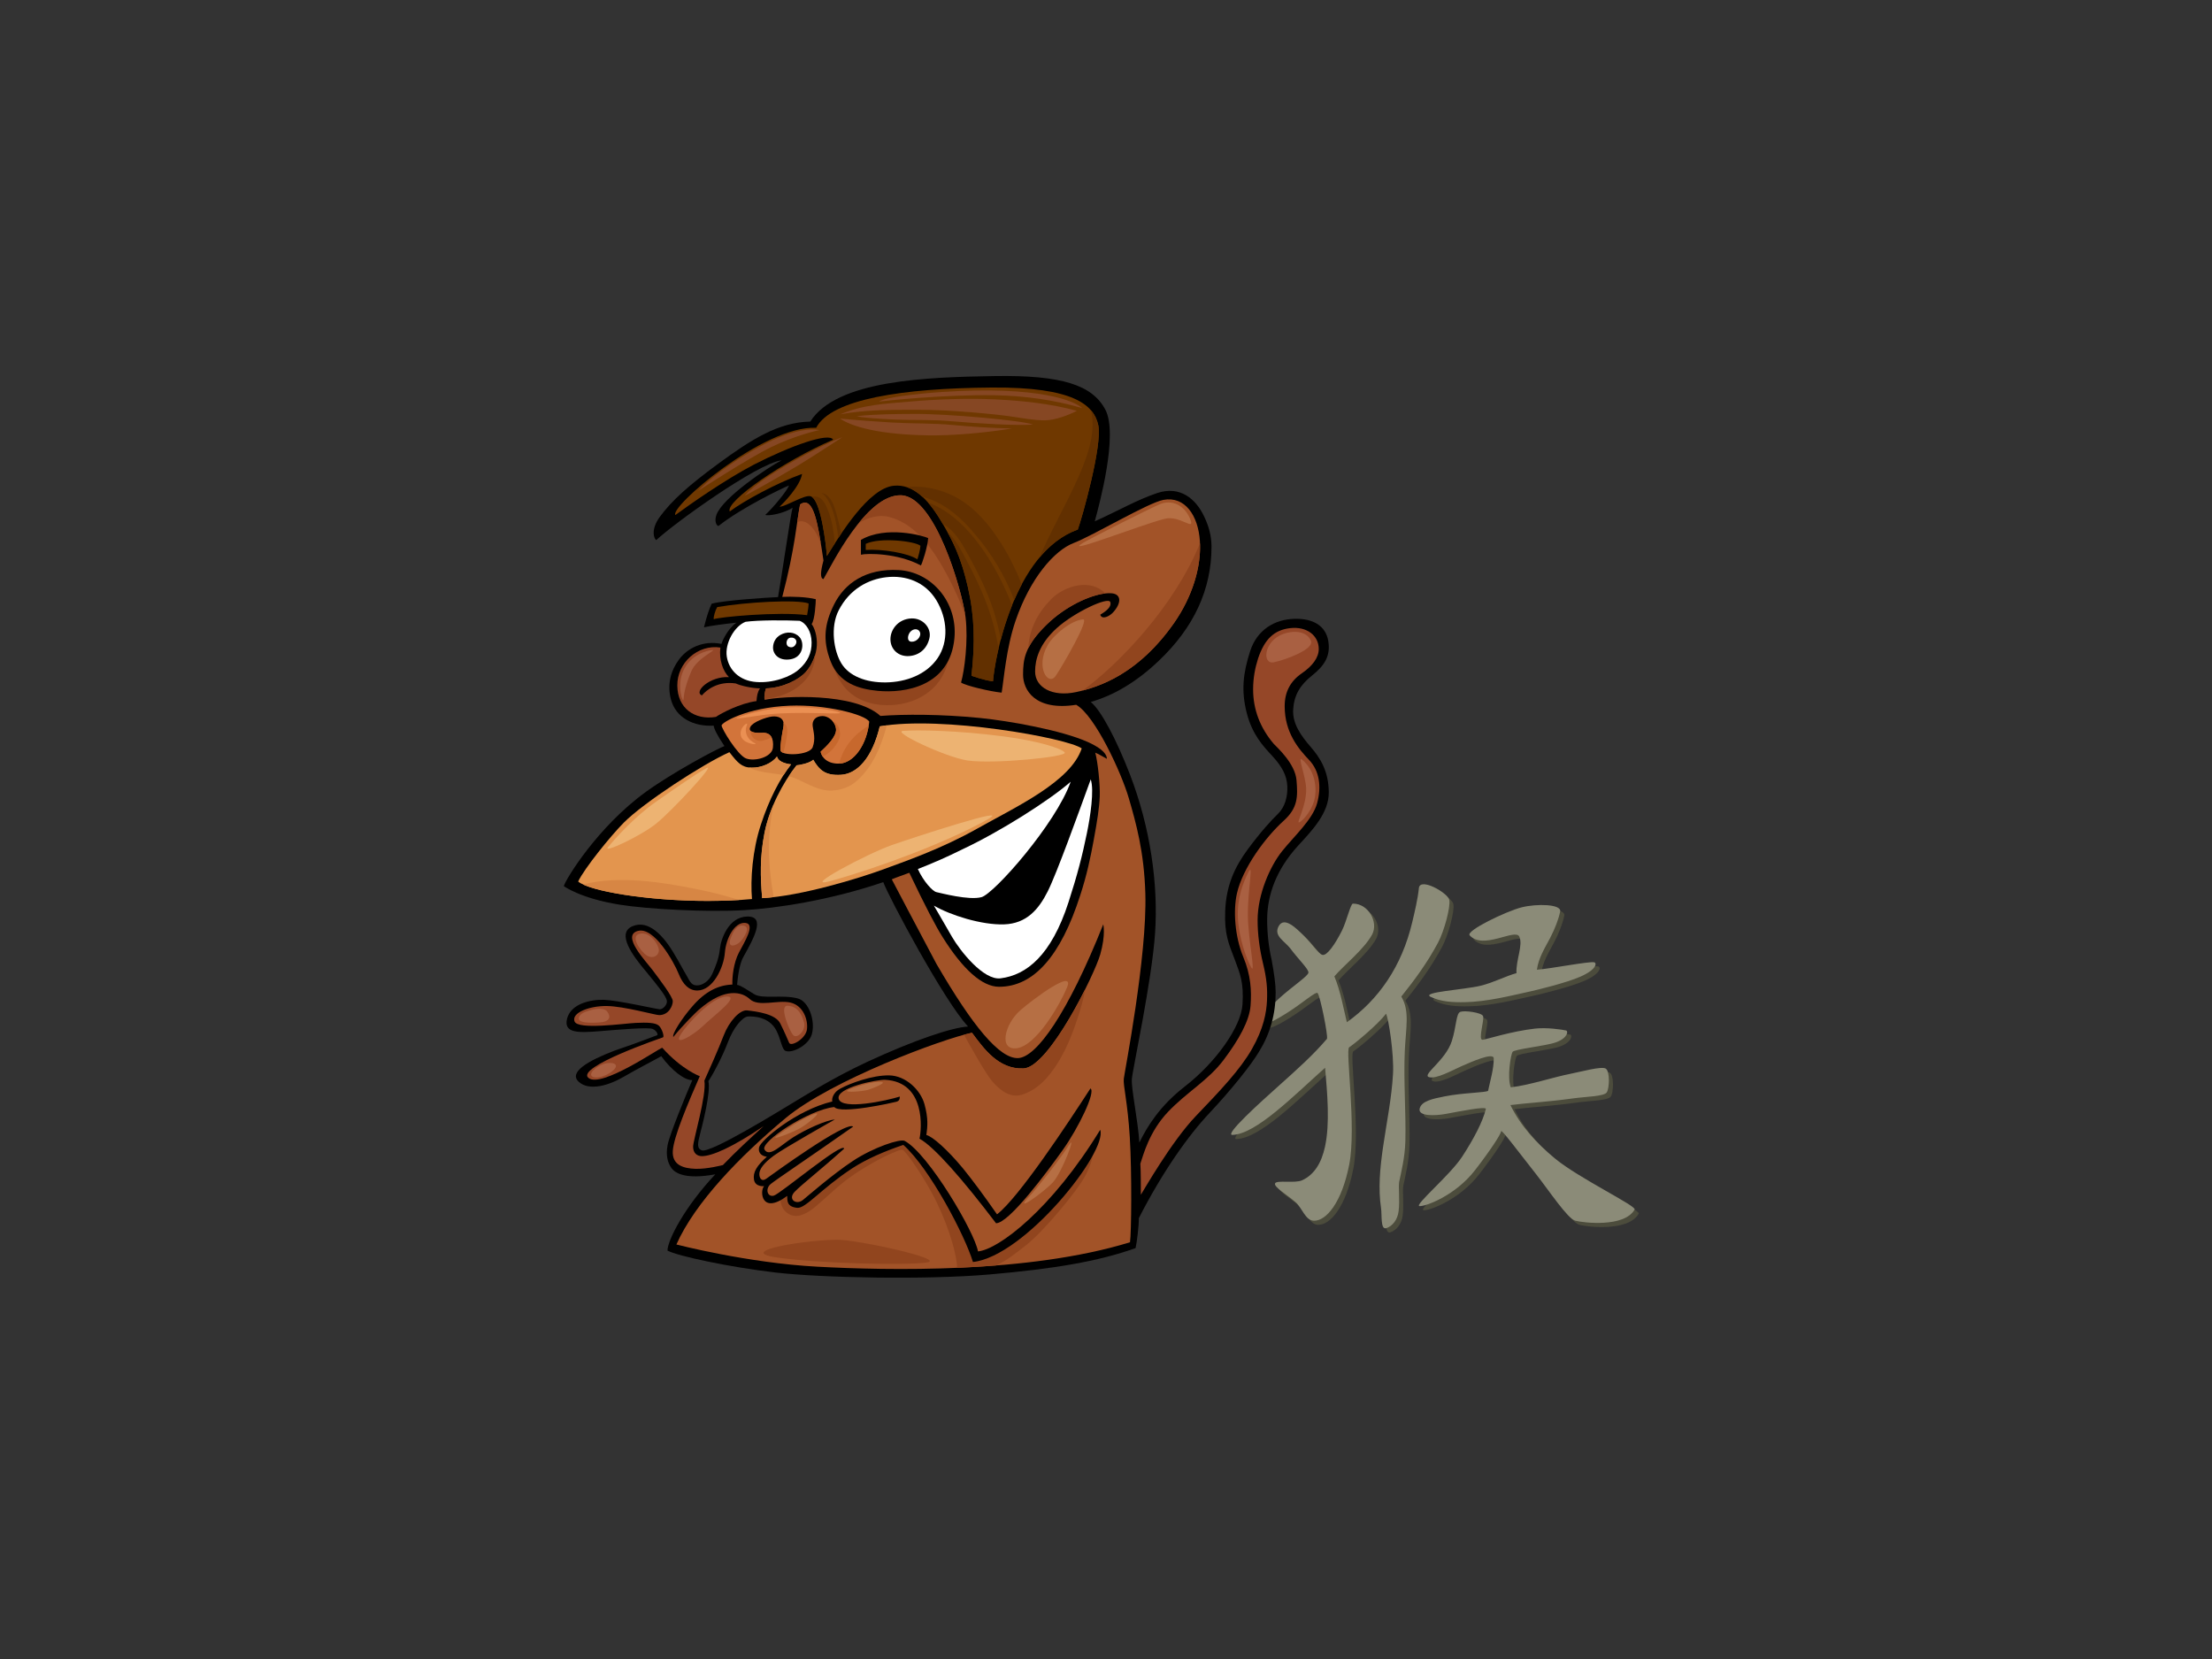 <?xml version="1.0" encoding="utf-8"?>
<!-- Generator: Adobe Illustrator 17.0.0, SVG Export Plug-In . SVG Version: 6.00 Build 0)  -->
<!DOCTYPE svg PUBLIC "-//W3C//DTD SVG 1.1//EN" "http://www.w3.org/Graphics/SVG/1.1/DTD/svg11.dtd">
<svg version="1.1" id="Layer_1" xmlns="http://www.w3.org/2000/svg" xmlns:xlink="http://www.w3.org/1999/xlink" x="0px" y="0px"
	 width="800px" height="600px" viewBox="0 0 800 600" enable-background="new 0 0 800 600" xml:space="preserve">
<rect x="0" y="0" width="800" height="600" fill="#333333" stroke="none"/>
<g>
	<path fill-rule="evenodd" clip-rule="evenodd" fill="#4C4C3C" d="M525.635,326.954c0.502,2.54-1.808,11.261-4.088,15.505
		c-3.836,7.137-8.13,13.052-13.261,19.453c3.117,5.206,1.657,11.139,1.261,19.682c-0.478,10.328,0.444,22.488,0.21,32.47
		c-0.142,5.991-1.537,11.446-2.221,14.752c-0.381,1.837,0.267,6.682-0.224,10.714c-0.393,3.224-2.317,5.46-4.466,6.15
		c-2.152,0.69-1.514-4.823-1.898-7.345c-1.04-6.851-0.393-14.202,0.698-21.748c1.275-8.835,3.155-17.933,3.645-26.794
		c0.386-7.011-1.623-20.135-2.543-21.686c-2.872,3.924-11.843,11.266-13.309,12.139c-1.466,0.869,2.697,28.784,0,42.498
		c-2.697,13.713-8.294,20.312-12.735,20.237c-3.152-0.054-4.234-4.603-6.702-6.746c-3.093-2.686-7.894-5.456-7.372-6.746
		c0.518-1.293,7.194,0.044,9.742-1.113c4.629-2.102,7.101-6.571,8.319-12.177c1.817-8.355,0.839-19.232,0.035-28.534
		c-11.421,10.178-24.965,24.012-33.515,24.285c-3.145,0.101,10.487-12.147,16.143-17.205c7.387-6.607,13.131-11.77,18.055-17.553
		c0.41-1.237-2.42-15.261-3.365-16.511c-0.621-0.821-5.506,3.661-11.349,7.311c-3.039,1.898-6.694,4.073-9.429,4.158
		c-2.736,0.087,3.646-6.697,7.009-9.736c4.82-4.354,10.331-7.924,10.42-9.153c0.093-1.318-3.553-4.695-6.672-8.911
		c-1.809-2.448-6.107-4.351-4.056-7.952c2.054-3.601,6.483,0.993,9.003,3.443c3.033,2.955,5.34,6.658,6.797,6.997
		c1.624,0.378,4.517-3.744,7.041-8.748c1.621-3.217,3.15-9.78,3.972-9.787c5.608-0.048,9.375,6.751,6.919,11.238
		c-2.938,5.359-10.304,11.144-13.621,15.07c2.21,5.195,3.487,12.463,4.513,16.593c11.513-8.209,19.866-20.184,23.648-36.173
		c0.859-3.627,2.004-8.353,2.411-12.352C515.055,318.681,525.13,324.416,525.635,326.954z M551.776,329.654
		c-5.549,1.398-20.243,8.466-18.769,10.117c4.826,5.415,16.519-2.637,17.958,0.459c1.434,3.098-1.282,8.543-1.028,13.217
		c-3.824,1.026-8.273,3.405-12.908,4.538c-6.137,1.498-21.767,2.277-18.099,4.049c3.667,1.769,7.992,1.999,12.334,1.913
		c7.988-0.157,16.471-2.313,23.862-3.938c1.817-0.399,12.809-3.022,17.996-5.323c5.906-2.62,5.906-4.943,4.925-5.162
		c-1.849-0.413-15.389,2.27-20.723,2.685c0.586-4.282,2.87-7.848,4.721-11.358c1.844-3.511,3.166-7.042,3.692-9.706
		C566.263,328.483,557.325,328.256,551.776,329.654z M529.656,367.428c-1.611,0.56-1.409,5.301-3.11,10.591
		c-2.254,7.021-10.872,12.183-8.285,13.021c2.587,0.836,8.323-2.414,11.776-3.934c3.45-1.52,11.678-5.2,11.684-2.813
		c0.009,3.847-1.222,7.769-2.043,11.692c-0.723,0.704-8.942,0.668-15.804,2.049c-4.116,0.826-8.41,1.668-8.965,4.473
		c-0.559,2.805,5.748,2.525,9.366,1.865c5.145-0.937,14.852-2.914,14.58-1.781c-1.023,4.338-4.308,10.738-8.633,17.332
		c-4.327,6.592-17.422,17.567-15.37,17.773c2.052,0.206,12.926-3.716,20.109-13.009c5.49-7.106,9.232-12.802,9.441-14.086
		c0.119-0.741,5.816,6.871,12.479,15.352c4.859,6.179,11.525,16.288,14.333,17.029c2.81,0.741,17.708,2.563,21.451-4.049
		c0.731-1.296-20.11-11.296-28.747-18.406c-6.818-5.612-12.578-11.965-16.165-19.37c4.897-0.643,14.045-1.205,22.332-2.372
		c5.135-0.722,11.451-0.735,12.476-2.182c1.028-1.446,1.234-7.847-0.41-8.673c-1.639-0.826-8.498,1.077-12.512,1.876
		c-6.854,1.361-14.755,4.104-21.752,4.939c-1.413-3.589,0-11.77,0.616-12.804c0.615-1.032,12.076-2.131,15.798-3.508
		c4.267-1.583,4.398-4.082,3.56-4.259c-1.568-0.336-6.937-1.144-11.162-0.677c-8.578,0.952-17.812,3.952-19,4.05
		c-1.775,0.146,0.747-7.375,0.133-8.615C537.217,367.697,531.267,366.869,529.656,367.428z"/>
	<path fill-rule="evenodd" clip-rule="evenodd" fill="#8B8B78" d="M524.151,325.459c0.5,2.54-1.81,11.263-4.089,15.506
		c-3.836,7.139-8.13,13.053-13.261,19.453c3.119,5.206,1.658,11.141,1.261,19.684c-0.478,10.327,0.445,22.488,0.21,32.469
		c-0.14,5.991-1.534,11.445-2.221,14.751c-0.38,1.837,0.268,6.682-0.224,10.714c-0.393,3.224-2.317,5.46-4.466,6.15
		c-2.15,0.69-1.513-4.823-1.898-7.345c-1.038-6.849-0.392-14.202,0.698-21.748c1.275-8.835,3.157-17.933,3.645-26.794
		c0.386-7.011-1.623-20.134-2.542-21.686c-2.873,3.925-11.844,11.266-13.309,12.14c-1.466,0.869,2.696,28.784,0,42.498
		c-2.697,13.713-8.294,20.312-12.736,20.237c-3.152-0.054-4.234-4.603-6.702-6.746c-3.092-2.686-7.894-5.454-7.372-6.746
		c0.518-1.293,7.196,0.045,9.742-1.113c4.629-2.1,7.103-6.571,8.319-12.176c1.819-8.356,0.839-19.232,0.035-28.536
		c-11.421,10.178-24.965,24.012-33.512,24.285c-3.148,0.101,10.484-12.145,16.14-17.205c7.389-6.607,13.131-11.77,18.056-17.553
		c0.411-1.237-2.42-15.261-3.364-16.511c-0.622-0.82-5.507,3.661-11.35,7.311c-3.039,1.9-6.694,4.073-9.427,4.159
		c-2.736,0.087,3.646-6.697,7.008-9.735c4.821-4.356,10.331-7.925,10.42-9.153c0.095-1.32-3.553-4.696-6.67-8.911
		c-1.811-2.45-6.108-4.353-4.056-7.954c2.052-3.601,6.482,0.993,9.001,3.444c3.035,2.953,5.343,6.657,6.797,6.996
		c1.626,0.378,4.517-3.743,7.041-8.748c1.623-3.215,3.151-9.78,3.973-9.788c5.606-0.048,9.373,6.753,6.919,11.239
		c-2.938,5.361-10.306,11.144-13.622,15.072c2.212,5.194,3.487,12.462,4.513,16.592c11.513-8.208,19.867-20.184,23.648-36.173
		c0.86-3.627,2.004-8.353,2.411-12.352C513.569,317.186,523.646,322.922,524.151,325.459z M550.291,328.159
		c-5.549,1.398-20.241,8.466-18.769,10.118c4.827,5.417,16.521-2.637,17.958,0.46c1.434,3.099-1.282,8.543-1.026,13.217
		c-3.824,1.028-8.275,3.405-12.909,4.538c-6.137,1.498-21.766,2.277-18.099,4.048c3.667,1.769,7.992,1.999,12.336,1.915
		c7.989-0.158,16.471-2.314,23.86-3.94c1.819-0.399,12.81-3.022,17.997-5.323c5.906-2.62,5.906-4.944,4.924-5.162
		c-1.846-0.413-15.39,2.271-20.723,2.685c0.586-4.281,2.872-7.848,4.721-11.357c1.844-3.511,3.167-7.042,3.691-9.706
		C564.778,326.988,555.84,326.761,550.291,328.159z M528.171,365.935c-1.611,0.561-1.407,5.301-3.108,10.591
		c-2.255,7.02-10.874,12.182-8.287,13.02c2.587,0.836,8.326-2.414,11.776-3.934c3.45-1.52,11.678-5.2,11.684-2.812
		c0.009,3.845-1.222,7.767-2.043,11.691c-0.722,0.704-8.941,0.667-15.804,2.049c-4.115,0.826-8.408,1.668-8.963,4.473
		c-0.559,2.806,5.748,2.525,9.366,1.865c5.144-0.937,14.85-2.914,14.58-1.779c-1.023,4.336-4.308,10.737-8.635,17.33
		c-4.326,6.593-17.422,17.567-15.37,17.773c2.054,0.206,12.926-3.716,20.108-13.009c5.492-7.106,9.233-12.801,9.443-14.086
		c0.118-0.741,5.816,6.871,12.479,15.353c4.858,6.179,11.523,16.286,14.333,17.027c2.809,0.741,17.708,2.563,21.45-4.049
		c0.732-1.296-20.108-11.296-28.746-18.406c-6.818-5.613-12.578-11.965-16.164-19.37c4.897-0.643,14.046-1.205,22.332-2.37
		c5.133-0.723,11.449-0.737,12.475-2.182c1.026-1.446,1.234-7.848-0.408-8.674c-1.642-0.826-8.499,1.077-12.513,1.876
		c-6.854,1.362-14.757,4.104-21.754,4.939c-1.412-3.589,0-11.77,0.616-12.804c0.615-1.032,12.076-2.13,15.798-3.508
		c4.267-1.584,4.4-4.08,3.56-4.259c-1.568-0.335-6.934-1.144-11.16-0.677c-8.579,0.952-17.814,3.952-19.001,4.05
		c-1.775,0.148,0.749-7.374,0.134-8.615C535.731,366.202,529.783,365.375,528.171,365.935z"/>
	<path d="M474.044,270.148c-3.434-3.957-6.655-8.376-6.354-13.497c0.301-5.123,2.415-8.837,6.846-12.353
		c4.433-3.515,6.77-7.08,5.851-12.479c-0.916-5.398-5.346-8.21-12.293-8.01c-6.95,0.2-13.426,3.801-15.979,11.743
		c-2.554,7.942-3.257,14.269-1.243,22.203c2.013,7.934,5.933,12.054,9.366,15.768c3.432,3.716,5.147,6.969,5.335,10.747
		c0.191,3.777-0.881,7.639-3.31,9.995c-2.427,2.355-6.152,6.372-10.988,12.901c-4.833,6.527-7.755,13.16-8.157,21.998
		c-0.402,8.838,1.32,12.209,3.38,17.705c2.06,5.495,3.367,8.505,2.864,16.44c-0.503,7.936-9.467,20.791-20.847,29.628
		c-9.242,7.179-13.693,14.665-16.452,20.28c-0.464-7.726-2.959-19.414-2.718-22.908c0.241-3.494,7.187-35.15,8.398-52.807
		c1.21-17.656-1.712-38.261-9.063-57.344c-4.923-12.778-10.574-23.396-14.199-26.28c8.337-2.375,16.675-7.299,24.65-14.933
		c12.686-12.048,19.028-25.793,19.028-41.234c0-3.732-0.904-7.295-2.72-11.029c-2.897-6.11-8.537-11.148-16.89-8.374
		c-7.341,2.441-14.273,6.509-22.62,10.24c1.633-5.938,8.549-31.388,3.86-40.337c-4.69-8.948-15.703-12.608-40.175-12.201
		c-24.469,0.405-56.981,1.409-66.566,16.458c-11.428,0.268-20.945,6.167-33.485,15.389c-10.224,7.52-16.589,13.084-20.991,19.159
		c-3.405,4.701-1.95,7.979-1.226,8.32c6.525-6.108,36.539-27.746,45.31-28.847c-4.546,2.301-21.222,13.387-23.536,19.687
		c-0.841,2.292-0.023,3.901,0.701,4.07c8.462-6.687,23.092-13.694,25.539-14.671c-0.756,2.042-5.825,8.117-8.585,10.645
		c1.025,0.532,6.94-0.577,9.872-2.59c-0.544,1.358-4.354,27.568-5.263,32.319c-3.806,0.169-19.45,1.154-24.002,2.387
		c-0.851,1.769-1.871,4.811-2.778,8.543c2.698-0.616,7.485-1.232,11.743-1.675c-2.947,1.984-5.052,6.324-5.417,7.678
		c-6.693-1.371-12.271,1.54-15.281,5.543c-3.012,4.003-4.427,8.989-3.012,14.47c1.727,6.682,8.196,9.964,15.462,9.551
		c0.181,1.186,1.18,3.312,3.899,7.384c-3.084,1.189-18.588,9.482-28.308,16.494c-17.447,12.587-29.067,31.605-29.79,34.15
		c0,0,5.916,4.428,20.245,6.723c10.24,1.638,31.457,2.753,44.998,1.978c11.668-0.667,31.207-3.618,50.307-10.136
		c1.813,5.093,22.036,43.062,30.669,52.227c-5.799,0.342-19.266,4.802-36.485,12.777c-13.05,6.108-23.566,12.851-27.353,15.091
		c-3.786,2.24-29.345,18.121-32.488,16.902c-1.811-0.702-1.51-2.411-0.603-5.924c0.907-3.514,3.926-15.165,3.006-19.122
		c1.269-1.698,5.061-8.73,7.07-14.085c2.007-5.356,5.331-9.173,7.243-9.274c1.825-0.095,7.755,0,10.336,5.201
		c1.654,3.333,1.951,6.75,3.259,7.252c2.498,0.957,8.412-2.103,9.512-6.059c1.345-4.836-1.1-11.867-5.081-12.923
		c-5.546-1.474-12.688,0.301-15.709-1.505c-3.022-1.808-4.612-3.077-6.244-3.416c0.362-4.58,1.214-8.294,2.301-10.161
		c3.806-6.786,8.156-14.716,1.324-14.544c-6.833,0.17-9.513,8.358-9.843,11.66c-0.327,3.301-1.437,6.116-2.745,9.027
		c-1.309,2.912-3.726,4.219-5.54,4.219c-1.811,0-2.403-1.029-3.675-3.404c-1.813-3.056-3.081-5.6-4.169-7.297
		c-4.169-7.296-9.678-13.202-15.518-10.692c-5.843,2.51-0.069,10.52,5.004,16.461c4.895,5.939,7.08,8.843,7.433,10.353
		c0.353,1.507-1.407,3.267-2.567,3.215c-1.16-0.051-14.972-3.221-20.041-3.414c-5.07-0.193-12.112,1.477-13.459,6.813
		c-1.346,5.338,4.192,5.136,11.645,4.535c7.453-0.601,17.751-1.501,19.348-0.8c1.597,0.699,2.033,2.243,1.499,2.307
		c-0.536,0.065-5.671,2.274-15.273,5.501c-9.787,3.731-16.775,7.885-12.966,11.314c3.808,3.428,10.916,1.263,16.254-1.852
		c5.338-3.113,10.574-5.725,13.565-7.428c3.657,5.02,8.406,8.769,11.219,8.647c-2.542,5.932-8.222,19.744-8.927,23.458
		c-0.705,3.716-0.002,6.33,1.308,8.239c1.309,1.909,5.073,4.374,15.951,2.366c-11.055,11.709-17.303,23.857-17.303,27.591
		c3.726,2.009,22.659,6.024,39.075,7.933c16.414,1.908,54.18,2.712,77.342,0.702c23.163-2.007,39.476-4.717,52.872-9.539
		c0.502-2.308,1.186-7.799,1.186-10.854c8.68-16.966,17.954-29.929,25.552-38.01c7.6-8.08,15.044-17.308,17.945-22.23
		c3.987-6.447,5.98-13.574,5.98-21.38c0-2.884-0.541-6.785-1.449-11.707c-1.086-4.754-1.63-9.673-1.63-14.594
		c0-8.823,3.261-18.117,11.237-26.81c4.923-5.365,11.142-11.736,11.055-19.346C480.479,278.848,477.478,274.106,474.044,270.148z"/>
	<path fill="#6F3800" d="M281.931,183.288c1.27-1.187,7.473-7.446,8.139-11.88c-9.424,3.393-21.258,9.889-26.149,13.57
		c-1.736-3.592,19.613-18.317,37.401-25.955c-1.467-2.742-15.403,2.206-28.635,8.995c-10.692,5.599-23.365,14.54-28.424,18.246
		c-2.269-2.706,31.781-32.408,50.912-31.546c5.493-10.451,31.354-14.312,63.527-14.559c29.699-0.229,36.928,6.34,38.498,13.603
		c1.568,7.262-5.954,33.866-7.405,37.767c-23.449,8.338-30.181,47.526-30.663,54.88c-3.399-0.386-7.787-2.033-7.787-2.033
		c1.338-11.767,1.132-21.529-1.315-32.103c-2.445-10.576-5.164-16.336-9.923-24.234c-4.758-7.898-10.075-12.968-16.789-12.373
		c-9.177,0.815-19.373,17.615-24.267,25.421c-0.309-4.136-2.176-20.545-5.911-21.609
		C290.925,178.848,284.557,183.069,281.931,183.288z"/>
	<path fill="#623000" d="M350.593,190.876c5.985,6.614,11.014,14.018,14.602,22.227c0.571,1.306,1.103,2.629,1.614,3.957
		c0.829-1.929,1.734-3.847,2.727-5.719c-2.049-5.127-4.478-10.072-7.359-14.662c-4.264-6.789-9.714-13.345-16.919-17.1
		c-4.995-2.602-11.433-4.134-17.359-3.399c2.007,0.642,3.878,1.85,5.656,3.471C340.241,181.344,345.918,185.708,350.593,190.876z"/>
	<path fill="#623000" d="M358.852,224.391c-2.164-7.396-5.341-14.22-8.918-21.008c-1.816-3.441-4.024-8.114-7.274-10.939
		c3.25,5.908,5.4,11.305,7.371,19.828c2.447,10.574,2.653,20.336,1.315,32.103c0,0,4.388,1.647,7.787,2.033
		c0.131-1.999,0.734-6.361,2.002-11.807C360.581,231.166,359.837,227.758,358.852,224.391z"/>
	<path fill="#623000" d="M341.002,189.538c4.118,2.084,6.887,6.952,8.974,10.779c3.711,6.807,7.258,13.721,9.551,21.163
		c1.002,3.245,1.803,6.516,2.433,9.806c1.02-3.86,2.35-8.083,4.056-12.32c-0.649-1.727-1.344-3.434-2.103-5.108
		c-5.397-11.909-15.008-27.381-28.258-32.064c1.549,1.781,3.027,3.88,4.452,6.245C340.413,188.546,340.711,189.045,341.002,189.538z
		"/>
	<path fill="#623000" d="M301.719,194.323c-0.496-4.015-1.324-8.189-3.187-11.819c-1.228-2.39-2.792-3.343-4.954-2.817
		c3.443,2.159,5.176,17.429,5.472,21.4c0.818-1.308,1.79-2.87,2.879-4.567C301.869,195.787,301.809,195.054,301.719,194.323z"/>
	<path fill="#623000" d="M303.385,189.143c-0.787-2.845-1.658-7.484-3.835-9.575c-0.796-0.762-1.66-1.178-2.554-1.354
		c0.3,0.161,0.591,0.36,0.868,0.633c2.61,2.577,3.857,7.136,4.559,10.621c0.345,1.703,0.574,3.414,0.753,5.132
		c0.339-0.512,0.684-1.034,1.041-1.559C304.001,191.734,303.742,190.433,303.385,189.143z"/>
	<path fill="#623000" d="M397.2,153.761c-0.404-1.873-1.192-3.699-2.638-5.376c2.186,8.736-2.085,18.847-5.646,26.586
		c-4.124,8.971-9.137,17.549-12.934,26.655c3.783-4.516,8.338-8.151,13.812-10.098C391.246,187.627,398.769,161.023,397.2,153.761z"
		/>
	<path fill="#6F3800" d="M258.151,223.952c-0.232-0.771,0.616-3.389,1.232-4.389c10.246-1.792,28.869-2.848,33.06-1.321
		c0,0.85-0.181,2.376-0.544,4.244C281.535,221.103,259.772,223.181,258.151,223.952z"/>
	<path fill="#FFFFFF" d="M269.65,224.877c4.629-0.616,14.045-0.616,19.531-0.356c2.388,0.817,4.3,3.943,4.347,7.806
		c0.047,3.863-1.419,6.941-4.507,9.712c-3.086,2.771-9.417,5.079-15.515,4.618c-6.098-0.461-9.879-4.311-10.649-9.159
		C262.086,232.651,265.636,226.416,269.65,224.877z"/>
	<path fill="#954728" d="M244.958,247.939c-0.083-8.209,7.401-14.981,15.587-13.744c-0.542,4.458,0.907,8.484,3.08,10.69
		c-6.866-0.383-12.885,5.314-9.786,6.619c1.763-2.073,5.909-5.255,12.239-4.33c1.809,0.845,6.066,1.785,8.787,1.785
		c-0.909,1.356-1.091,2.563-1.27,4.6c-5.926,0.785-12.706,4.353-14.674,5.723C251.125,260.513,245.04,256.146,244.958,247.939z"/>
	<path fill="#D2743A" d="M260.974,262.351c0.092-1.017,8.909-6.479,24.592-7.127c13.08-0.539,27.47,3.241,28.807,5.781
		c-0.874,8.472-5.605,14.766-10.524,15.136c-3.804,0.286-6.497-1.573-7.056-4.276c1.993-1.868,5.851-5.442,5.572-8.219
		c-0.279-2.775-2.852-4.677-4.847-4.677c-2.536,0-3.877,1.531-3.598,3.66c0.277,2.128,1.113,4.534,0,7.588
		c-1.115,3.056-11.463,3.295-11.624,1.139c-0.163-2.158,0.487-5.396,1.044-8.543c0.556-3.146-1.944-3.925-4.128-3.673
		c-2.183,0.25-7.009,2.009-7.845,3.767c-0.833,1.758,1.207,2.313,4.27,2.129c3.063-0.185,4.268,1.85,3.898,5.367
		c-0.371,3.518-6.682,5.091-9.744,3.887C266.727,273.088,260.881,263.369,260.974,262.351z"/>
	<path fill="#C7682D" d="M303.815,265.848c0.047-2.011-0.684-4.35-2.879-5.213c0.747,0.789,1.308,1.811,1.43,3.012
		c0.279,2.777-3.578,6.351-5.572,8.219c0.133,0.639,0.393,1.226,0.749,1.754c0.866-0.401,1.541-0.839,2.289-1.427
		C301.22,271.1,303.763,267.98,303.815,265.848z"/>
	<path fill="#C7682D" d="M284.5,266.863c0.502-3.098,0.28-4.535-1.159-5.474c0.071,0.414,0.096,0.871-0.002,1.424
		c-0.558,3.147-1.207,6.385-1.044,8.543c0.03,0.402,0.417,0.722,1.034,0.955C283.771,270.386,284.182,268.814,284.5,266.863z"/>
	<path fill="#C7682D" d="M275.874,267.879c1.26-0.342,2.066-0.561,3.163-1.228c-0.609-1.124-1.713-1.718-3.401-1.615
		c-1.901,0.114-3.404-0.059-4.076-0.625C271.184,266.152,273.382,268.555,275.874,267.879z"/>
	<path fill="#C7682D" d="M303.489,276.14c0.124-0.004,0.234,0.01,0.36,0.002c4.65-0.351,9.128-5.994,10.341-13.765
		C308.948,265.653,305.091,269.92,303.489,276.14z"/>
	<path d="M296.793,262.192c0.794-1.124,3.158,0.437,3.065,1.917c-0.092,1.481-3.063,4.35-3.063,3.331
		C296.795,266.423,295.962,263.369,296.793,262.192z"/>
	<path fill="#E3954E" d="M271.964,325.149c-5.258,0.511-10.695,0.678-16.132,0.678c-21.567,0-42.762-3.548-46.737-7.02
		c2.298-4.802,11.684-16.408,16.498-21.275c7.145-7.217,28.603-21.205,38.212-25.496c2.9,3.732,4.398,5.518,7.977,5.598
		c3.575,0.081,7.475-1.585,9.242-4.071c0,0.17,0,0.17,0,0.17c0.544,1.528,2.356,2.376,5.076,2.717
		c-3.988,5.091-7.865,12.465-10.928,21.813C272.109,307.608,271.366,318.067,271.964,325.149z"/>
	<path fill="#E3954E" d="M319.07,314.551c-8.055,2.961-29.235,9.533-43.434,10.273c-0.619-7.558-0.881-14.716,0.859-23.601
		c1.74-8.885,6.658-18.233,11.597-24.436c0.545,0,4.763-0.678,6.013-2.033c2.227,3.701,4.268,5.83,10.116,5.459
		c5.846-0.369,11.238-6.141,13.957-17.511c22.329-3.96,67.927,4.216,73.041,7.976c-3.987,12.045-23.785,21.12-37.904,29.064
		C340.257,307.091,327.123,311.588,319.07,314.551z"/>
	<path fill="#D78644" d="M283.384,280.321c0.896-1.404,1.802-2.704,2.717-3.872c-2.72-0.34-4.532-1.189-5.076-2.717c0,0,0,0,0-0.17
		c-1.767,2.486-5.667,4.152-9.242,4.071c-0.336-0.008-0.637-0.045-0.937-0.083C274.597,279.504,279.014,279.494,283.384,280.321z"/>
	<path fill="#D78644" d="M252.362,321.644c-12.929-2.617-28.272-5.076-41.547-1.787c6.544,3.101,25.628,5.97,45.017,5.97
		c3.859,0,7.716-0.092,11.508-0.324C262.388,323.909,257.339,322.652,252.362,321.644z"/>
	<path fill="#D78644" d="M288.25,281.754c4.065,1.79,7.927,4.344,12.549,4.167c3.267-0.122,6.416-1.202,8.918-3.372
		c5.823-5.044,8.972-12.542,11.029-20.231c-0.885,0.113-1.748,0.237-2.569,0.383c-2.718,11.37-8.111,17.142-13.957,17.511
		c-5.848,0.371-7.889-1.758-10.116-5.459c-1.25,1.355-5.468,2.033-6.013,2.033c-0.952,1.196-1.898,2.54-2.828,3.946
		C286.271,280.993,287.269,281.322,288.25,281.754z"/>
	<path fill="#D78644" d="M279.798,290.847c-1.457,3.387-2.623,6.913-3.303,10.375c-1.74,8.885-1.478,16.043-0.859,23.601
		c1.33-0.071,2.738-0.205,4.175-0.368C277.779,313.323,277.315,302.06,279.798,290.847z"/>
	<path fill="#FFFFFF" d="M363.128,334.313c8.156-0.267,12.516-5.438,15.769-11.88c3.25-6.44,11.049-28.105,15.584-40.556
		c1.312,3.842-0.142,13.467-1.413,19.577c-1.63,7.975-3.402,14.904-6.646,24.906c-6.208,19.14-15.138,26.298-24.564,27.466
		c-6.143,0.762-14.526-9.78-17.589-15.055c-3.065-5.278-4.883-8.531-6.516-11.246C343.711,330.99,354.97,334.576,363.128,334.313z"
		/>
	<path fill="#FFFFFF" d="M331.952,314.29c5.258-2.04,10.695-4.413,16.132-7.13c13.411-6.28,31.276-17.555,39.147-24.437
		c-5.364,15.216-27.689,40.503-32.263,41.746c-4.573,1.244-14.879-1.534-16.271-1.811
		C337.304,322.379,333.962,318.769,331.952,314.29z"/>
	<path fill="#954728" d="M251.484,422.717c-4.237-0.155-8.451-1.29-8.157-6.446c0.295-5.157,5.634-17.61,9.762-27.051
		c0,0-6.447-2.31-13.566-10.28c-0.907,0-22.152,14.797-26.719,10.884c-4.567-3.913,26.458-14.449,26.992-14.662
		c0.502-0.202-0.304-3.113-1.513-4.219c-1.208-1.104-4.246-1.192-8.367-0.997c-4.121,0.193-20.866,2.604-22.111-0.509
		c-1.246-3.114,5.31-5.674,11.6-5.599c6.289,0.075,17.601,3.289,18.977,3.289c3.527,0,4.936-3.414,4.936-5.022
		c0-1.606-4.606-7.666-7.238-11.165c-2.632-3.497-11.392-12.536-5.451-14.243c5.941-1.709,13.184,11.397,14.805,15.465
		c1.621,4.071,3.877,6.099,6.776,6.073c5.712-0.047,9.538-8.38,9.941-13.604c0.402-5.224,3.423-11.15,7.351-10.847
		c3.93,0.301-0.271,6.952-2.249,10.707c-1.98,3.753-2.484,8.977-2.384,11.588c-4.894,0.169-9.759,2.326-14.653,8.097
		c-3.263,3.732-7.301,9.78-6.706,10.86c3.634-4.495,7.988-8.701,9.073-9.717c5.258-4.582,9.064-5.926,11.984-6.126
		c2.922-0.202,5.096,0.752,6.545,2.108c3.263,3.056,10.172,0.202,14.805,1.306c4.633,1.105,6.343,6.226,5.939,9.642
		c-0.401,3.416-5.737,6.426-6.443,4.921c-0.705-1.505-1.513-3.613-3.224-7.03c-1.71-3.414-8.261-4.291-11.983-4.719
		c-2.62-0.303-6.547,4.017-8.46,9.037c-1.914,5.022-5.643,13.337-6.999,16.36c0.857,5.331-4.077,21.501-4.077,23.91
		c0,2.411,1.538,3.41,3.169,3.41c3.625,0,11.077-3.205,22.311-10.841c-4.633,4.219-9.812,8.969-14.704,14.061
		C261.446,421.358,255.721,422.872,251.484,422.717z"/>
	<path fill="#A25328" d="M408.68,449.279c-36.857,11.347-87.836,10.191-113.092,8.838c-25.258-1.352-50.958-8.035-50.958-8.035
		c6.747-15.165,22.958-31.924,39.474-45.689c16.518-13.765,56.821-28.683,67.424-30.884c4.158,5.534,9.503,13.318,18.668,12.897
		c9.165-0.419,25.68-33.997,27.728-41.234c2.048-7.237,1.088-10.859,1.088-10.859c-12.867,32.239-24.148,48.103-30.812,48.361
		c-6.663,0.258-16.31-11.37-29.54-34.107c-8.154-15.444-13.592-25.625-16.132-30.546c1.996-0.848,4.172-1.528,6.345-2.374
		c5.799,12.216,9.675,19.534,12.033,23.266c7.249,11.54,14.247,17.967,20.411,17.967c12.504,0,22.29-11.029,29.361-33.089
		c2.353-7.13,3.774-13.908,4.91-20.13c1.21-6.628,1.995-11.466,2.156-15.676c0.161-4.208-0.723-12.557-1.63-15.778
		c1.085,0.422,3.098,1.627,4.207,2.23c0-1.306-1.076-3.481-6.872-6.075c-9.543-4.272-28.332-7.623-38.95-8.691
		c-13.997-1.404-27.796-1.404-36.077-0.744c-9.467-8.608-35.513-7.19-41.856-5.831c-0.277-0.926,0-2.869,0.473-4.137
		c6.164-0.17,11.983-3.223,14.376-5.917c2.393-2.694,3.86-6.465,4.014-9.699c0.155-3.233-0.808-6.277-1.898-7.634
		c1.205-1.526,1.513-7.975,1.513-8.994c-3.241-0.847-8.671-1.017-12.117-0.847c4.713-17.986,5.144-26.901,6.438-33.429
		c4.933-3.405,6.468,7.041,8.463,20.274c-1.14,4.217-1.223,6.507,0,6.711c2.9-4.919,15.293-30.506,27.937-30.301
		c12.646,0.204,22.433,35.59,23.453,44.131c1.019,8.54-0.408,19.321-1.632,23.591c1.698,1.177,10.604,3.253,14.681,3.66
		c0.817-4.882,1.638-16.105,5.017-25.968c5.338-15.584,14.125-25.524,21.059-28.166c6.935-2.644,26.869-14.558,32.415-15.581
		c7.86-1.452,12.575,5.703,13.199,14.808c0.624,9.104-2.634,20.115-9.39,29.774c-12.747,18.219-26.818,23.102-35.382,24.93
		c-8.566,1.831-14.82-1.684-14.82-7.454c0-4.41,1.564-10.035,7.886-15.73c6.322-5.695,18.614-11.442,19.299-9.382
		c0.685,2.061-2.539,3.901-3.627,4.582c0.64,1.954,3.327,0.573,4.588-0.78c3.149-3.383,3.107-6.679-0.485-6.97
		c-5.299-0.429-15.625,3.676-23.487,11.324c-7.952,7.737-8.525,12.614-8.525,18.106c0,5.49,4.282,13.218,19.212,10.898
		c6.845,3.88,16.39,24.699,19.028,33.768c2.64,9.07,5.528,19.337,5.982,34.451c0.687,22.823-7.511,64.528-7.791,67.026
		c-0.283,2.497,1.404,8.487,2.171,21.21C409.383,424.073,409.185,445.964,408.68,449.279z"/>
	<path fill="#91451E" d="M296.86,196.464c-1.627-10.036-3.378-16.869-7.497-14.025c-0.368,1.861-0.669,3.928-1.017,6.331
		C292.046,187.43,295.038,191.659,296.86,196.464z"/>
	<path fill="#91451E" d="M321.61,186.97c8.077,2.121,13.788,8.977,17.981,15.84c3.773,6.176,6.901,12.832,9.51,19.625
		c-1.481-9.76-11.062-43.114-23.339-43.312c-5.329-0.086-10.612,4.413-15.159,10.012C314.039,187.134,317.878,185.988,321.61,186.97
		z"/>
	<path fill="#91451E" d="M293.549,242.422c0.863-1.897,1.252-3.789,1.261-5.626c-0.663,2.242-1.825,4.476-3.398,6.247
		c-2.393,2.694-8.212,5.747-14.376,5.917c-0.422,1.132-0.687,2.792-0.541,3.797C283.228,252.283,290.637,248.817,293.549,242.422z"
		/>
	<path fill="#91451E" d="M328.13,220.256c-6.205-1.605-12.028-0.467-17.731,2.301c-3.148,1.525-9.676,3.244-10.401,8.456
		c-0.725,5.21,1.451,11.727,4.272,15.959c3.349,5.031,8.549,7.458,14.469,7.975c9.849,0.859,20.327-3.726,23.601-13.869
		c1.501-4.647,1.93-11.269-2.07-14.941C337.01,223.145,332.365,221.352,328.13,220.256z"/>
	<path fill="#91451E" d="M359.049,391.299c2.897,3.238,6.518,6.104,11.13,4.436c3.274-1.183,6.122-3.322,8.415-5.944
		c5.388-6.158,8.642-13.937,11.165-21.65c1.128-3.444,2.127-6.923,2.775-10.491c-6.153,12.326-16,28.466-22.338,28.755
		c-9.165,0.42-14.51-7.363-18.668-12.897c-0.799,0.166-1.784,0.411-2.896,0.716C350.435,377.522,356.596,388.56,359.049,391.299z"/>
	<path fill="#91451E" d="M392.813,424.679c1.382-2.679,3.274-7.802,2.156-8.557c-0.232,0.389-3.765,4.561-5.234,6.309
		c-2.952,3.512-5.888,7.056-8.942,10.478c-4.913,5.501-9.741,11.4-15.575,15.941c-1.717,1.34-10.413,7.045-12.255,3.295
		c-1.587-3.235-2.739-6.592-4.565-9.741c-2.218-3.824-4.562-7.547-7.137-11.142c-2.563-3.574-4.957-7.457-7.592-10.996
		c-2.527-3.389-5.626-5.989-6.111-6.853c-0.5-0.886-2.096-0.271-3.39,0.072c-6.965,1.844-17.788,8.269-23.343,12.753
		c-2.207,1.785-15.404,15.738-15.432,5.716c-1.184,0.438-2.198,1.142-3.163,1.983c0.334,4.437,4.074,6.485,7.053,5.65
		c2.631-0.737,4.306-2.042,6.373-3.813c3.23-2.763,6.616-6.071,9.993-8.668c8.804-6.774,19.983-11.79,20.844-11.27
		c0.862,0.52,5.341,6.241,10.336,15.257c4.996,9.016,9.087,21.112,9.351,27.437c4.611-0.199,9.301-0.476,14.015-0.85
		c3.679-1.623,7.068-4.35,10.915-7.344C376.858,445.864,389.493,431.123,392.813,424.679z"/>
	<path fill="#91451E" d="M391.54,249.741c8.645-2.224,21.382-7.726,33.027-24.369c6.539-9.351,9.791-19.961,9.428-28.888
		C424.854,219.06,404.699,240.21,391.54,249.741z"/>
	<path fill="#91451E" d="M399.759,214.624c-5.118-5.412-14.574-3.038-19.693,2.18c-4.751,4.847-7.855,10.758-8.165,17.635
		c1.238-2.513,3.271-5.274,6.638-8.548C385.395,219.223,394.12,215.25,399.759,214.624z"/>
	<path fill="#954728" d="M463.663,307.871c-4.33,5.421-8.829,15.579-8.829,24.912c0,5.091,0.672,10.339,1.981,15.762
		c1.309,5.423,1.611,9.039,1.41,13.357c-0.203,4.318-1.208,10.044-5.438,17.475c-4.231,7.433-11.383,14.968-20.244,24.207
		c-8.863,9.239-18.85,26.827-19.941,28.522c0-2.884,0.002-8.709-0.178-11.254c1.086-3.208,3.202-11.541,9.947-18.674
		c6.747-7.13,14.494-11.373,20.041-18.68c5.64-7.434,9.468-14.378,9.869-19.786c0.404-5.424,0.1-11.014-2.619-17.574
		c-3.122-7.532-3.69-16.926-2.316-22.998c2.117-9.345,10.374-20.39,16.919-26.315c5.118-4.635,5.136-8.639,4.632-14.665
		c-0.503-6.024-6.996-11.822-8.266-13.178c-4.892-5.771-7.428-12.387-7.428-19.687c0-4.07,0.723-7.805,1.811-11.196
		c2.355-6.958,5.793-10.255,11.555-10.924c6.171-0.716,10.377,2.777,10.377,7.527c0,3.054-2.177,6.11-6.162,8.825
		c-4.171,2.885-6.164,6.788-6.164,11.877c0,9.503,4.981,15.406,8.81,19.423c3.828,4.018,4.532,9.742,2.921,15.668
		C474.738,296.419,467.991,302.449,463.663,307.871z"/>
	<path d="M279.581,234.031c-0.116,2.429,1.972,5.09,6.265,4.418c4.782-0.746,5.114-6.01,3.34-8.004
		c-1.809-2.035-4.764-2.106-7.008-0.787C280.369,230.722,279.658,232.429,279.581,234.031z"/>
	<path fill="#FFFFFF" d="M285.96,230.606c1.489-0.161,2.46,1.017,1.927,2.198c-0.535,1.181-1.531,1.62-2.691,1.064
		C283.992,233.292,284.268,230.791,285.96,230.606z"/>
	<path d="M345.183,230.802c1.205-13.057-8.294-23.982-20.173-24.63c-11.879-0.648-19.583,4.814-23.387,12.495
		c-3.31,6.682-4.27,12.679-1.207,20.547c3.063,7.866,10.132,9.983,17.075,10.643C327.236,250.782,343.571,248.284,345.183,230.802z"
		/>
	<path fill="#FFFFFF" d="M339.117,238.01c-4.085,6.015-11.51,8.701-18.748,8.793c-7.238,0.092-13.271-2.314-16.056-6.849
		c-2.784-4.534-4.083-13.142-1.02-19.158c4.002-7.86,10.868-11.288,17.169-12.031c7.053-0.835,14.122,1.632,18.191,8.329
		C342.642,223.665,343.198,231.994,339.117,238.01z"/>
	<path d="M322.04,231.346c0.093,3.61,2.97,6.202,6.774,5.924c3.804-0.277,6.497-2.777,7.332-6.479
		c0.836-3.702-2.412-7.283-6.495-7.127C324.823,223.85,321.948,227.737,322.04,231.346z"/>
	<path fill="#FFFFFF" d="M329.65,228.106c1.391-1.017,2.876-0.463,3.153,0.833c0.279,1.296-1.205,3.239-3.153,3.146
		C327.7,231.994,328.258,229.125,329.65,228.106z"/>
	<path d="M311.366,200.619c2.227-0.554,13.178-0.648,21.674,3.88c0.362-0.339,2.456-6.655,2.641-9.896
		c-1.814-0.847-15.127-4.627-24.315,0.648C311.366,195.932,311.366,200.109,311.366,200.619z"/>
	<path fill="#6F3800" d="M313.105,198.9c0-0.85,0-1.697,0-2.209c5.222-2.459,17.75-0.978,19.792,0.689
		c-0.094,1.481-0.743,3.795-1.124,4.915C328.35,199.972,318.885,198.491,313.105,198.9z"/>
	<path d="M301.928,404.891c-3.08,0.17-10.57,3.578-15.103,6.459c-4.534,2.881-8.533,7.381-10.33,4.412
		c-1.656-2.736,15.867-14.386,25.231-15.391c2.216,2.712,21.353-1.605,22.459-1.907c1.106-0.301,1.243-1.029,1.243-1.876
		c-4.668,1.473-20.881,4.987-22.088,0.871c-1.208-4.116,14.095-7.08,16.816-6.931c14.704,0.805,13.191,17.877,12.388,21.293
		c5.234,2.812,15.721,14.803,27.683,30.582c4.71,0,18.54-18.629,24.18-26.563c5.64-7.936,11.983-20.991,9.97-22.195
		c-8.257,12.754-25.995,39.596-33.791,45.536c-4.71-6.786-8.876-12.388-12.32-16.629c-5.618-6.788-11.142-11.657-13.23-12.048
		c0.43-3.202,0.726-5.985-0.678-11.135c-1.406-5.15-6.749-10.345-12.791-10.444c-6.042-0.101-14.08,2.852-17.523,4.719
		c-3.265,1.697-3.2,4.378-3.022,4.719c-13.09,3.114-25.998,14.148-26.485,16.572c-0.488,2.424,1.425,3.258,2.82,3.416
		c-3.628,3.226-5.109,5.603-4.669,8.275c0.438,2.671,3.477,2.37,3.661,2.37c-1.612,1.606-1.107,10.545,8.359,3.515
		c0.099,1.507-0.384,3.917,3.625,4.318c3.021,0.303,8.661-6.929,19.839-14.262c5.322-3.49,12.085-6.325,18.526-8.499
		c9.572,8.499,22.26,32.705,25.18,42.348c18.722-2.008,48.843-39.974,46.024-47.808c-17.525,28.725-36.759,43.288-44.199,43.979
		c-1.118-6.819-17.865-35.272-26.497-39.962c-1.629-0.884-11.278,2.311-18.731,7.232c-7.454,4.921-16.893,13.187-18.127,14.161
		c-2.417,1.908-5.54-0.303-2.922-3.013c2.62-2.712,9.004-7.606,17.885-15.581c-0.36-2.798-23.078,16.348-25.438,16.985
		c-2.359,0.639-3.223-2.507-1.107-4.216c2.115-1.707,13.859-9.543,29.807-20.744c-2.617-2.155-29.605,17.529-31.418,18.835
		c-1.814,1.306-2.617-0.401-2.516-1.908c0.098-1.507,1.407-3.615,5.234-6.428S301.928,404.891,301.928,404.891z"/>
	<path fill="#EDB372" d="M219.872,306.446c2.72-3.369,9.92-11.285,17.396-16.494c7.476-5.21,14.523-10.13,18.261-12.156
		c3.738-2.025-12.653,15.628-18.261,20.113C231.662,302.396,218.003,308.762,219.872,306.446z"/>
	<path fill="#EDB372" d="M326.555,264.341c5.319-0.434,20.128-0.143,36.663,2.025c11.675,1.531,20.705,4.199,21.855,5.79
		c1.15,1.589-25.841,4.244-35.082,2.893C342.082,273.892,322.54,264.668,326.555,264.341z"/>
	<path fill="#EDB372" d="M322.672,305.581c8.397-2.908,43.729-14.467,34.796-9.405c-14.809,8.392-39.397,17.509-56.938,22.429
		C288.839,321.884,313.902,308.62,322.672,305.581z"/>
	<path fill="#EB9053" d="M266.545,259.605c1.52-0.643,5.918-2.093,12.366-3.166c5.053-0.841,11.859-0.841,17.8-0.114
		c2.402,0.292,5.596,0.779,7.008,1.388c1.413,0.609-6.266,0.128-13.197,0.128c-6.007,0-10.903,0.202-14.6,0.747
		C271.342,259.263,264.981,260.267,266.545,259.605z"/>
	<path fill="#EB9053" d="M270.143,262.18c-0.472,1.088-0.613,2.467,0,3.815c0.612,1.348,1.683,2.195,2.947,2.851
		c1.264,0.656-4.327,0.307-5.13-2.697C267.156,263.145,270.794,260.678,270.143,262.18z"/>
	<path fill="#A96042" d="M257.612,235.102c-1.888,0.158-7.864,1.582-10.535,7.595c-2.473,5.558,0.027,12.054,0.155,10.128
		c0.157-2.375,0.853-5.537,2.831-10.128C252.107,237.95,259.498,234.945,257.612,235.102z"/>
	<path fill="#A96042" d="M246.444,373.708c2.373-3.583,10.851-12.974,16.197-13.292c5.346-0.316-4.244,6.646-8.177,10.445
		C250.533,374.658,242.986,378.931,246.444,373.708z"/>
	<path fill="#A96042" d="M284.809,363.74c2.361,0.118,4.669,1.278,5.977,6.012c0.787,2.849-2.516,6.175-3.931,4.591
		C285.44,372.759,281.666,363.582,284.809,363.74z"/>
	<path fill="#A96042" d="M264.369,339.054c0.717-1.77,1.888-4.746,4.561-4.273c2.671,0.475,0.314,4.116-1.101,5.698
		C266.414,342.061,262.639,343.327,264.369,339.054z"/>
	<path fill="#A96042" d="M232.766,337.63c1.986,0.125,4.404,2.374,5.347,5.064c0.943,2.69-2.201,4.906-5.032,2.215
		C230.25,342.218,227.735,337.314,232.766,337.63z"/>
	<path fill="#A96042" d="M213.112,365.48c1.416-0.475,5.189-1.264,6.447,0.318c1.257,1.582,1.415,3.637-2.516,3.954
		c-3.931,0.318-8.018,0.16-7.704-1.581C209.652,366.429,211.882,365.895,213.112,365.48z"/>
	<path fill="#A96042" d="M214.527,387.159c1.605-1.74,5.032-3.322,7.389-2.531c2.359,0.791-0.628,3.481-3.773,4.588
		C215,390.324,212.483,389.374,214.527,387.159z"/>
	<path fill="#A96042" d="M464.21,229.233c3.571-1.249,8.376-1.122,9.905,2.531c1.26,3.007-8.96,6.804-13.363,7.754
		C456.349,240.469,456.977,231.765,464.21,229.233z"/>
	<path fill="#A96042" d="M470.813,274.647c2.703,2.179,5.469,6.446,4.874,12.818c-0.471,5.064-4.559,9.495-5.817,9.968
		c-1.257,0.475,2.751-5.998,2.516-12.342C472.228,280.818,469.242,273.38,470.813,274.647z"/>
	<path fill="#A96042" d="M451.475,315.473c-1.825,3.672-4.088,9.179-3.773,16.458c0.315,7.277,3.301,15.509,4.874,18.038
		c1.572,2.531-1.12-10.116-1.258-18.514C451.161,321.959,453.52,311.359,451.475,315.473z"/>
	<path fill="#B66F44" d="M391.728,196.321c2.839-1.703,23.27-12.027,27.674-13.925c4.401-1.898,8.962,0.318,11.005,5.224
		c2.043,4.904-3.568-1.371-9.119,0C412.954,189.676,383.552,201.227,391.728,196.321z"/>
	<path fill="#B66F44" d="M378.99,233.191c2.155-3.685,8.514-8.897,12.738-9.179c2.356-0.157-7.232,16.458-9.907,20.414
		C379.148,248.384,374.274,241.261,378.99,233.191z"/>
	<path fill="#B66F44" d="M369.085,365.325c4.553-3.964,19.812-15.349,16.825-8.228c-2.988,7.121-11.32,21.044-18.082,21.993
		C361.066,380.041,363.268,370.389,369.085,365.325z"/>
	<path fill="#B66F44" d="M372.388,432.581c2.629-2.772,11.008-13.292,14.151-18.356c3.145-5.064-2.359,9.652-5.661,13.292
		C377.575,431.156,365.784,439.544,372.388,432.581z"/>
	<path fill="#B66F44" d="M308.394,393.494c3.684-1.234,7.548-2.375,10.221-2.215c2.671,0.16-3.303,2.533-5.189,3.008
		C311.539,394.762,302.261,395.551,308.394,393.494z"/>
	<path fill="#B66F44" d="M281.035,410.743c2.887-2.139,9.122-6.171,13.209-7.754c4.088-1.582-2.518,3.797-5.191,5.221
		C286.382,409.636,278.047,412.958,281.035,410.743z"/>
	<path fill="#864723" d="M359.826,142.946c10.452,0.172,21.284,1.657,31.474,4.613c0.01-0.006,0.021-0.012,0.032-0.018
		c-2.626-2.423-15.234-8.166-51.133-5.742c-8.332,0.564-20.405,1.951-22.252,3.438C319.942,144.996,341.029,142.635,359.826,142.946
		z"/>
	<path fill="#864723" d="M359.826,144.439c-9.7-0.469-21.116-0.048-30.802,0.798c-8.761,0.767-16.83,1.068-25.106,4.609
		c9.09-1.709,18.84-1.632,27.809-1.651c12.234-0.029,28.874,1.689,33.307,2.339c4.434,0.649,8.956,1.487,12.742,1.487
		s8.662-1.891,11.701-3.44C379.832,145.94,369.635,144.915,359.826,144.439z"/>
	<path fill="#864723" d="M323.854,151.742c6.557,0.279,12.94-0.036,19.986,0.583c9.895,0.868,23.596,1.647,29.735,1.236
		c-3.369-1.446-30.657-3.955-43.245-3.866c-6.601,0.047-13.617,0.06-20.449,0.823C311.298,150.999,317.298,151.463,323.854,151.742z
		"/>
	<path fill="#864723" d="M344.538,153.693c-7.044-0.66-14.588-0.464-21.689-0.869c-6.391-0.365-12.579-0.829-18.893-1.434
		c-0.036,0.008-0.074,0.012-0.11,0.018c2.477,1.721,10.488,5.703,31.883,6.046c7.815,0.127,19.415-0.735,30.282-2.482
		C358.61,154.825,351.909,154.383,344.538,153.693z"/>
	<path fill="#864723" d="M252.546,177.502c0,0,6.283-7.164,21.829-15.75c14.965-8.264,21.9-6.198,21.9-6.198
		s-8.304,1.745-17.241,6.086C270.394,165.837,252.546,177.502,252.546,177.502z"/>
	<path fill="#864723" d="M269.403,179.265c0,0,2.698-4.146,18.022-12.738c11.647-6.53,17.22-8.412,17.22-8.412
		s-10.737,7.056-15.897,10.157C276.29,175.756,269.403,179.265,269.403,179.265z"/>
	<path fill="#91451E" d="M302.894,448.376c7.425,0,39.723,7.098,32.298,8.219c-7.425,1.121-39.721,0.374-54.57-1.868
		C265.773,452.485,291.759,448.376,302.894,448.376z"/>
</g>
</svg>
